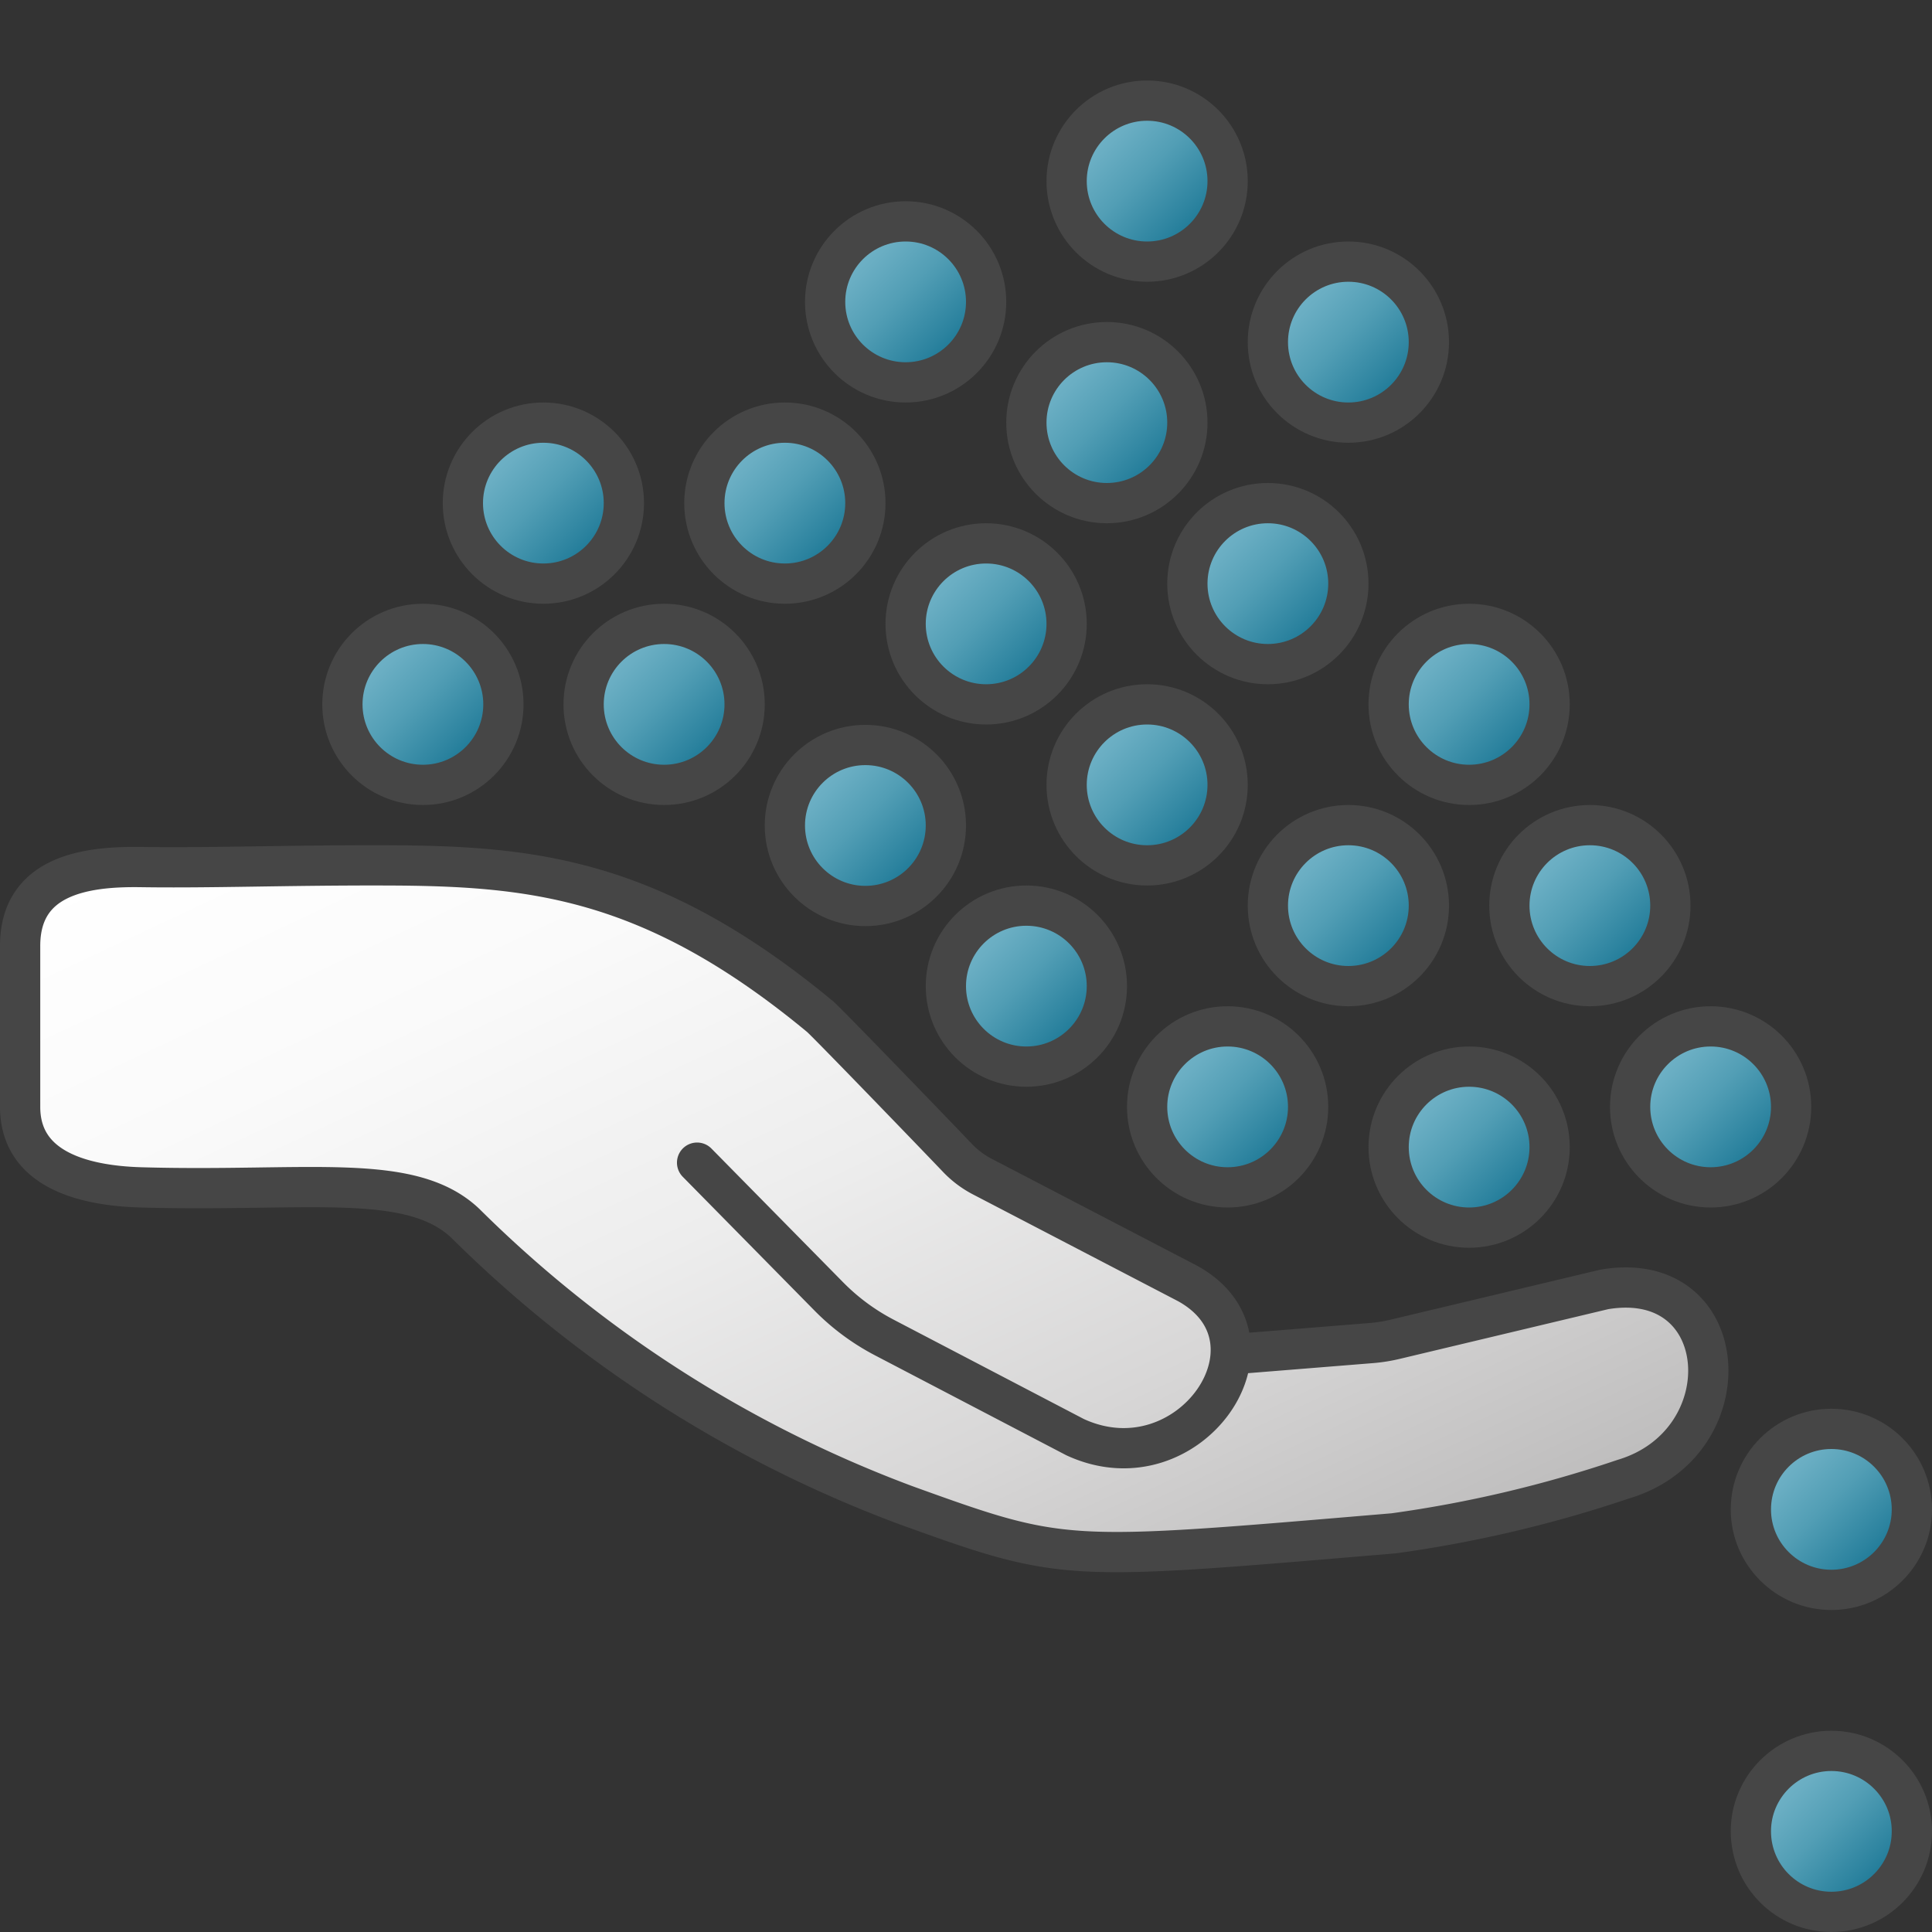 <svg id="Layer_1" data-name="Layer 1" xmlns="http://www.w3.org/2000/svg" xmlns:xlink="http://www.w3.org/1999/xlink" viewBox="0 0 48 48">
    <rect x="0" y="0" width="48" height="48" fill="#333333" stroke="none"/>
    <linearGradient id="New_Gradient_Swatch_2" data-name="New Gradient Swatch 2" x1="8.279" y1="20.183" x2="29.525" y2="41.429" gradientTransform="translate(13.487 -6.028) rotate(19.814)" gradientUnits="userSpaceOnUse">
      <stop offset="0" stop-color="#fff"/>
      <stop offset="0.228" stop-color="#fafafa"/>
      <stop offset="0.488" stop-color="#ededed"/>
      <stop offset="0.762" stop-color="#d7d6d6"/>
      <stop offset="1" stop-color="#bdbcbc"/>
    </linearGradient>
    <linearGradient id="Dark_Blue_Grad" data-name="Dark Blue Grad" x1="44.086" y1="44.086" x2="46.914" y2="46.914" gradientUnits="userSpaceOnUse">
      <stop offset="0" stop-color="#73b4c8"/>
      <stop offset="0.175" stop-color="#6aaec3"/>
      <stop offset="0.457" stop-color="#529eb5"/>
      <stop offset="0.809" stop-color="#2c839f"/>
      <stop offset="1" stop-color="#147391"/>
    </linearGradient>
    <linearGradient id="Dark_Blue_Grad-2" x1="44.086" y1="36.086" x2="46.914" y2="38.914" xlink:href="#Dark_Blue_Grad"/>
    <linearGradient id="Dark_Blue_Grad-3" x1="41.086" y1="26.086" x2="43.914" y2="28.914" xlink:href="#Dark_Blue_Grad"/>
    <linearGradient id="Dark_Blue_Grad-4" x1="35.086" y1="27.086" x2="37.914" y2="29.914" xlink:href="#Dark_Blue_Grad"/>
    <linearGradient id="Dark_Blue_Grad-5" x1="29.086" y1="26.086" x2="31.914" y2="28.914" xlink:href="#Dark_Blue_Grad"/>
    <linearGradient id="Dark_Blue_Grad-6" x1="32.086" y1="21.086" x2="34.914" y2="23.914" xlink:href="#Dark_Blue_Grad"/>
    <linearGradient id="Dark_Blue_Grad-7" x1="38.086" y1="21.086" x2="40.914" y2="23.914" xlink:href="#Dark_Blue_Grad"/>
    <linearGradient id="Dark_Blue_Grad-8" x1="35.086" y1="16.086" x2="37.914" y2="18.914" xlink:href="#Dark_Blue_Grad"/>
    <linearGradient id="Dark_Blue_Grad-9" x1="24.086" y1="23.086" x2="26.914" y2="25.914" xlink:href="#Dark_Blue_Grad"/>
    <linearGradient id="Dark_Blue_Grad-10" x1="20.086" y1="19.095" x2="22.914" y2="21.924" xlink:href="#Dark_Blue_Grad"/>
    <linearGradient id="Dark_Blue_Grad-11" x1="15.086" y1="16.086" x2="17.914" y2="18.914" xlink:href="#Dark_Blue_Grad"/>
    <linearGradient id="Dark_Blue_Grad-12" x1="9.093" y1="16.086" x2="11.921" y2="18.914" xlink:href="#Dark_Blue_Grad"/>
    <linearGradient id="Dark_Blue_Grad-13" x1="27.086" y1="3.086" x2="29.914" y2="5.914" xlink:href="#Dark_Blue_Grad"/>
    <linearGradient id="Dark_Blue_Grad-14" x1="21.086" y1="6.086" x2="23.914" y2="8.914" xlink:href="#Dark_Blue_Grad"/>
    <linearGradient id="Dark_Blue_Grad-15" x1="26.086" y1="9.086" x2="28.914" y2="11.914" xlink:href="#Dark_Blue_Grad"/>
    <linearGradient id="Dark_Blue_Grad-16" x1="32.086" y1="7.086" x2="34.914" y2="9.914" xlink:href="#Dark_Blue_Grad"/>
    <linearGradient id="Dark_Blue_Grad-17" x1="30.086" y1="13.086" x2="32.914" y2="15.914" xlink:href="#Dark_Blue_Grad"/>
    <linearGradient id="Dark_Blue_Grad-18" x1="23.086" y1="14.086" x2="25.914" y2="16.914" xlink:href="#Dark_Blue_Grad"/>
    <linearGradient id="Dark_Blue_Grad-19" x1="27.086" y1="18.086" x2="29.914" y2="20.914" xlink:href="#Dark_Blue_Grad"/>
    <linearGradient id="Dark_Blue_Grad-20" x1="18.086" y1="11.086" x2="20.914" y2="13.914" xlink:href="#Dark_Blue_Grad"/>
    <linearGradient id="Dark_Blue_Grad-21" x1="12.086" y1="11.086" x2="14.914" y2="13.914" xlink:href="#Dark_Blue_Grad"/>
  <path d="M30.716,33.638l3.355-.27a3.864,3.864,0,0,0,.587-.093l5.2-1.24c3.224-.544,3.487,3.815.477,4.713a30.963,30.963,0,0,1-5.71,1.347c-8.2.691-8.152.733-12.123-.7a30.8,30.8,0,0,1-10.939-7C10.2,29.1,7.624,29.618,3.5,29.5c-1.458-.042-3-.458-3-2v-4c0-1.75,1.619-1.979,3-1.958,1.733.026,3.6-.047,6-.042,3.65.007,6.656.264,10.877,3.759.126.1,2.728,2.793,3.415,3.513a2.334,2.334,0,0,0,.617.462l5.1,2.655c2.583,1.431.03,5.123-2.8,3.816l-4.74-2.476a5.521,5.521,0,0,1-1.378-1.02l-3.272-3.323" stroke="#464646" stroke-linecap="round" stroke-linejoin="round" fill="url(#New_Gradient_Swatch_2)"/>
  <circle cx="45.5" cy="45.5" r="2" stroke="#464646" stroke-miterlimit="10" fill="url(#Dark_Blue_Grad)"/>
  <circle cx="45.5" cy="37.5" r="2" stroke="#464646" stroke-miterlimit="10" fill="url(#Dark_Blue_Grad-2)"/>
  <circle cx="42.5" cy="27.5" r="2" stroke="#464646" stroke-miterlimit="10" fill="url(#Dark_Blue_Grad-3)"/>
  <circle cx="36.5" cy="28.5" r="2" stroke="#464646" stroke-miterlimit="10" fill="url(#Dark_Blue_Grad-4)"/>
  <circle cx="30.5" cy="27.5" r="2" stroke="#464646" stroke-miterlimit="10" fill="url(#Dark_Blue_Grad-5)"/>
  <circle cx="33.5" cy="22.5" r="2" stroke="#464646" stroke-miterlimit="10" fill="url(#Dark_Blue_Grad-6)"/>
  <circle cx="39.5" cy="22.5" r="2" stroke="#464646" stroke-miterlimit="10" fill="url(#Dark_Blue_Grad-7)"/>
  <circle cx="36.5" cy="17.5" r="2" stroke="#464646" stroke-miterlimit="10" fill="url(#Dark_Blue_Grad-8)"/>
  <circle cx="25.5" cy="24.5" r="2" stroke="#464646" stroke-miterlimit="10" fill="url(#Dark_Blue_Grad-9)"/>
  <circle cx="21.5" cy="20.509" r="2" stroke="#464646" stroke-miterlimit="10" fill="url(#Dark_Blue_Grad-10)"/>
  <circle cx="16.5" cy="17.5" r="2" stroke="#464646" stroke-miterlimit="10" fill="url(#Dark_Blue_Grad-11)"/>
  <circle cx="10.507" cy="17.5" r="2" stroke="#464646" stroke-miterlimit="10" fill="url(#Dark_Blue_Grad-12)"/>
  <circle cx="28.5" cy="4.5" r="2" stroke="#464646" stroke-miterlimit="10" fill="url(#Dark_Blue_Grad-13)"/>
  <circle cx="22.5" cy="7.5" r="2" stroke="#464646" stroke-miterlimit="10" fill="url(#Dark_Blue_Grad-14)"/>
  <circle cx="27.5" cy="10.5" r="2" stroke="#464646" stroke-miterlimit="10" fill="url(#Dark_Blue_Grad-15)"/>
  <circle cx="33.5" cy="8.5" r="2" stroke="#464646" stroke-miterlimit="10" fill="url(#Dark_Blue_Grad-16)"/>
  <circle cx="31.5" cy="14.5" r="2" stroke="#464646" stroke-miterlimit="10" fill="url(#Dark_Blue_Grad-17)"/>
  <circle cx="24.5" cy="15.5" r="2" stroke="#464646" stroke-miterlimit="10" fill="url(#Dark_Blue_Grad-18)"/>
  <circle cx="28.5" cy="19.5" r="2" stroke="#464646" stroke-miterlimit="10" fill="url(#Dark_Blue_Grad-19)"/>
  <circle cx="19.5" cy="12.5" r="2" stroke="#464646" stroke-miterlimit="10" fill="url(#Dark_Blue_Grad-20)"/>
  <circle cx="13.5" cy="12.5" r="2" stroke="#464646" stroke-miterlimit="10" fill="url(#Dark_Blue_Grad-21)"/>
</svg>
